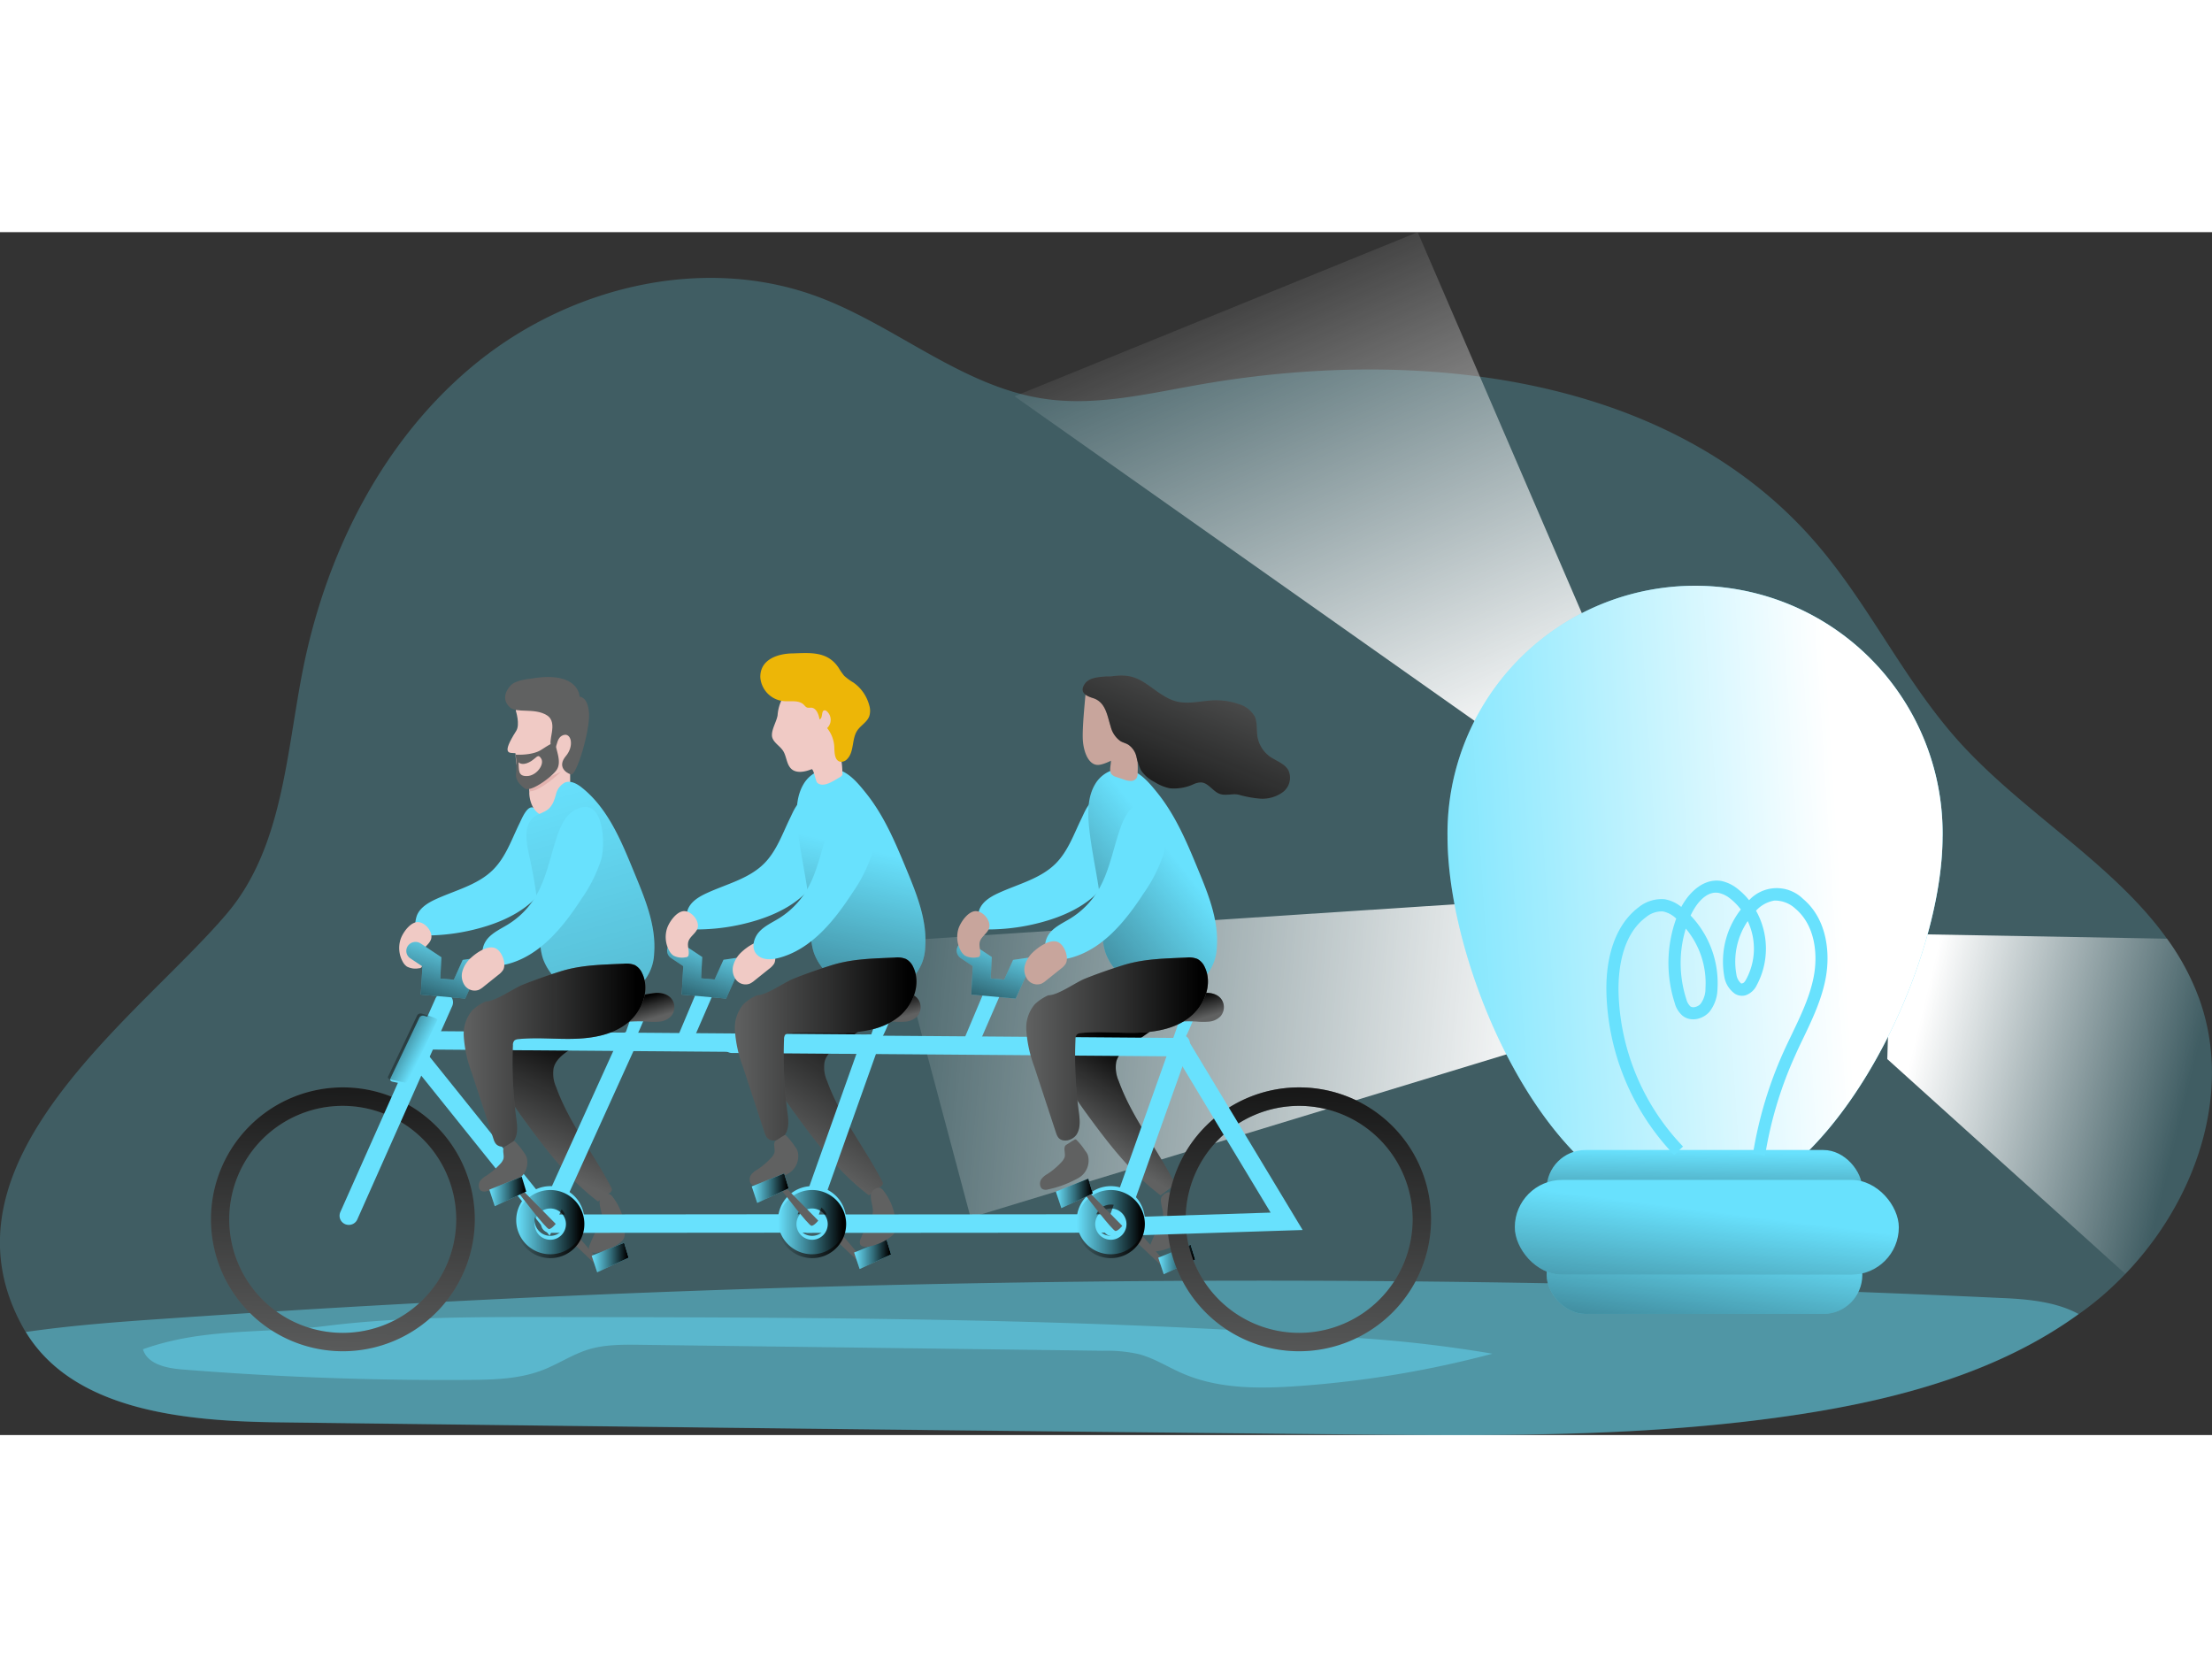 <svg id="Layer_1" data-name="Layer 1" xmlns="http://www.w3.org/2000/svg" xmlns:xlink="http://www.w3.org/1999/xlink" viewBox="0 0 548.8 298.43" width="406" height="306" class="illustration styles_illustrationTablet__1DWOa"><rect x="0" y="0" width="548.8" height="298.43" fill="#333333" stroke="none"/><defs><linearGradient id="linear-gradient" x1="297.14" y1="9.93" x2="356.54" y2="145.23" gradientUnits="userSpaceOnUse"><stop offset="0" stop-color="#fff" stop-opacity="0"></stop><stop offset="0.95" stop-color="#fff"></stop></linearGradient><linearGradient id="linear-gradient-2" x1="604.12" y1="369.68" x2="679.22" y2="540.73" gradientTransform="translate(-406.85 547.62) rotate(-61.21)" xlink:href="#linear-gradient"></linearGradient><linearGradient id="linear-gradient-3" x1="545.51" y1="296.88" x2="475.3" y2="279.76" xlink:href="#linear-gradient"></linearGradient><linearGradient id="linear-gradient-4" x1="275.22" y1="303.44" x2="288.72" y2="282.22" gradientUnits="userSpaceOnUse"><stop offset="0" stop-color="#010101" stop-opacity="0"></stop><stop offset="0.47" stop-color="#010101" stop-opacity="0.47"></stop><stop offset="0.95" stop-color="#010101"></stop></linearGradient><linearGradient id="linear-gradient-5" x1="287.36" y1="254.87" x2="296.52" y2="254.87" xlink:href="#linear-gradient-4"></linearGradient><linearGradient id="linear-gradient-6" x1="211.91" y1="253.59" x2="221.07" y2="253.59" xlink:href="#linear-gradient-4"></linearGradient><linearGradient id="linear-gradient-7" x1="201.23" y1="305.46" x2="223.74" y2="271.7" xlink:href="#linear-gradient-4"></linearGradient><linearGradient id="linear-gradient-8" x1="163.83" y1="273.58" x2="162.14" y2="267.79" xlink:href="#linear-gradient-4"></linearGradient><linearGradient id="linear-gradient-9" x1="224.92" y1="273.58" x2="223.23" y2="267.79" xlink:href="#linear-gradient-4"></linearGradient><linearGradient id="linear-gradient-10" x1="300.16" y1="273.58" x2="298.47" y2="267.79" xlink:href="#linear-gradient-4"></linearGradient><linearGradient id="linear-gradient-11" x1="88.24" y1="362.11" x2="90.82" y2="260.08" xlink:href="#linear-gradient-4"></linearGradient><linearGradient id="linear-gradient-12" x1="325.43" y1="366.13" x2="328.01" y2="264.1" xlink:href="#linear-gradient-4"></linearGradient><linearGradient id="linear-gradient-13" x1="141.15" y1="213.82" x2="233.75" y2="540.49" xlink:href="#linear-gradient-4"></linearGradient><linearGradient id="linear-gradient-14" x1="136.03" y1="308.02" x2="150.28" y2="276.4" xlink:href="#linear-gradient-4"></linearGradient><linearGradient id="linear-gradient-15" x1="117.95" y1="253.25" x2="108.87" y2="280.69" xlink:href="#linear-gradient-4"></linearGradient><linearGradient id="linear-gradient-16" x1="182.68" y1="253.25" x2="173.61" y2="280.69" xlink:href="#linear-gradient-4"></linearGradient><linearGradient id="linear-gradient-17" x1="254.53" y1="253.25" x2="245.45" y2="280.69" xlink:href="#linear-gradient-4"></linearGradient><linearGradient id="linear-gradient-18" x1="108.94" y1="281.71" x2="95.86" y2="274.85" xlink:href="#linear-gradient-4"></linearGradient><linearGradient id="linear-gradient-19" x1="119.27" y1="282.02" x2="164.39" y2="282.02" xlink:href="#linear-gradient-4"></linearGradient><linearGradient id="linear-gradient-20" x1="219.47" y1="230.95" x2="197.82" y2="322.27" xlink:href="#linear-gradient-4"></linearGradient><linearGradient id="linear-gradient-21" x1="295.92" y1="233.28" x2="230.64" y2="285.37" xlink:href="#linear-gradient-4"></linearGradient><linearGradient id="linear-gradient-22" x1="186.49" y1="280.51" x2="231.61" y2="280.51" xlink:href="#linear-gradient-4"></linearGradient><linearGradient id="linear-gradient-23" x1="258.83" y1="280.51" x2="303.96" y2="280.51" xlink:href="#linear-gradient-4"></linearGradient><linearGradient id="linear-gradient-24" x1="132.29" y1="323.95" x2="149.18" y2="323.95" xlink:href="#linear-gradient-4"></linearGradient><linearGradient id="linear-gradient-25" x1="197.24" y1="323.95" x2="214.13" y2="323.95" xlink:href="#linear-gradient-4"></linearGradient><linearGradient id="linear-gradient-26" x1="271.35" y1="323.95" x2="288.24" y2="323.95" xlink:href="#linear-gradient-4"></linearGradient><linearGradient id="linear-gradient-27" x1="121.4" y1="237.99" x2="130.56" y2="237.99" xlink:href="#linear-gradient-4"></linearGradient><linearGradient id="linear-gradient-28" x1="146.8" y1="254.39" x2="155.96" y2="254.39" xlink:href="#linear-gradient-4"></linearGradient><linearGradient id="linear-gradient-29" x1="186.51" y1="237.19" x2="195.67" y2="237.19" xlink:href="#linear-gradient-4"></linearGradient><linearGradient id="linear-gradient-30" x1="261.96" y1="238.47" x2="271.12" y2="238.47" xlink:href="#linear-gradient-4"></linearGradient><linearGradient id="linear-gradient-31" x1="308.92" y1="177.64" x2="285.77" y2="232.94" xlink:href="#linear-gradient-4"></linearGradient><linearGradient id="linear-gradient-32" x1="343.14" y1="248.54" x2="467.11" y2="240.58" xlink:href="#linear-gradient"></linearGradient><linearGradient id="linear-gradient-33" x1="423.04" y1="228.11" x2="422.35" y2="266.85" xlink:href="#linear-gradient-4"></linearGradient><linearGradient id="linear-gradient-34" x1="424.48" y1="247.88" x2="414.58" y2="315" xlink:href="#linear-gradient-4"></linearGradient><linearGradient id="linear-gradient-35" x1="423.98" y1="242.79" x2="415.16" y2="312.62" xlink:href="#linear-gradient-4"></linearGradient></defs><title>StartUP 3</title><path d="M531.51,336.3c-1.67,1.73-3.39,3.39-5.22,5a76.94,76.94,0,0,1-6.38,5c-19.74,14.34-44.39,21-68.59,24.77-37.63,5.82-75.89,5.44-113.93,5.07q-132.54-1.32-265.09-3c-22.89-.35-50-3.08-61.71-22.42a13.14,13.14,0,0,1-.69-1.16C-13,308.38,38.88,272.36,60.41,247c14-16.41,14.78-39.8,19-60.92,5.88-29.24,20.18-57.47,43.45-76.14s56-26.47,84-16.16c19.49,7.17,36,22.45,56.59,25.43,12.38,1.8,24.86-1.13,37.19-3.33,54.51-9.81,117.57-3,153.87,38.82,13.36,15.38,22.07,34.33,35.65,49.45,15.85,17.61,38.32,30.31,51.68,49a60.92,60.92,0,0,1,8,14.93C558.29,291.47,548.89,318.25,531.51,336.3Z" transform="translate(-4.2 -77.85)" fill="#68e1fd" opacity="0.24" style="isolation: isolate;"></path><polygon points="372.97 126.28 251.71 40.72 351.73 0 398.64 108.87 372.97 126.28" fill="url(#linear-gradient)"></polygon><polygon points="381.52 201.62 240.81 244.48 222.5 175.84 375.33 165.81 381.52 201.62" fill="url(#linear-gradient-2)"></polygon><path d="M531.51,336.3,472.44,283l.91-31.09,68.5,1.23a60.92,60.92,0,0,1,8,14.93C558.29,291.47,548.89,318.25,531.51,336.3Z" transform="translate(-4.2 -77.85)" fill="url(#linear-gradient-3)"></path><path d="M519.91,346.26c-19.74,14.34-44.39,21-68.59,24.77-37.63,5.82-75.89,5.44-113.93,5.07q-132.54-1.32-265.09-3c-22.89-.35-50-3.08-61.71-22.42l.22,0c11.57-1.66,23.2-2.51,34.83-3.3a3922.94,3922.94,0,0,1,454.65-5.12C507,342.52,514.25,343.15,519.91,346.26Z" transform="translate(-4.2 -77.85)" fill="#68e1fd" opacity="0.43" style="isolation: isolate;"></path><path d="M39.67,355c1.1,3.7,5.8,4.69,9.65,5q35.46,2.85,71.08,2.6c6.22-.05,12.58-.19,18.38-2.42,3.9-1.5,7.42-3.9,11.41-5.13s8.46-1.22,12.74-1.16l115,1.48a36.09,36.09,0,0,1,8.87.85c3.75,1,7.07,3.15,10.62,4.7,9.07,4,19.36,3.9,29.23,3.18a257.45,257.45,0,0,0,47.82-8,326.53,326.53,0,0,0-35-4c-66.75-4.92-133.75-5-200.68-5.1-18,0-36.1,0-54,2.25C69.42,351.14,54.66,349.62,39.67,355Z" transform="translate(-4.2 -77.85)" fill="#68e1fd" opacity="0.45" style="isolation: isolate;"></path><polygon points="172.6 189.03 167.67 200.71 171.85 200.71 176.78 189.35 172.6 189.03" fill="#68e1fd"></polygon><polygon points="243.98 188.86 239.05 200.55 243.23 200.55 248.16 189.19 243.98 188.86" fill="#68e1fd"></polygon><path d="M300.23,266.92a88.17,88.17,0,0,1-14.33,11.74c-2,1.3-4.17,2.74-4.76,5a8.33,8.33,0,0,0,.61,4.8c3.2,8.88,9.27,16.41,13.62,24.79a1.24,1.24,0,0,1,.2.74,1.22,1.22,0,0,1-.57.7l-2.87,2.12c-7.33-5.55-13-12.95-18.43-20.4-3.72-5.14-7.49-10.74-7.79-17.08a10,10,0,0,1,3.61-8.73,16.61,16.61,0,0,1,6-3.48c3.45-1.12,7.16-1.08,10.79-1,4,.06,8.43.33,11.11,3.27" transform="translate(-4.2 -77.85)" fill="#606161"></path><path d="M300.23,266.92a88.17,88.17,0,0,1-14.33,11.74c-2,1.3-4.17,2.74-4.76,5a8.33,8.33,0,0,0,.61,4.8c3.2,8.88,9.27,16.41,13.62,24.79a1.24,1.24,0,0,1,.2.74,1.22,1.22,0,0,1-.57.7l-2.87,2.12c-7.33-5.55-13-12.95-18.43-20.4-3.72-5.14-7.49-10.74-7.79-17.08a10,10,0,0,1,3.61-8.73,16.61,16.61,0,0,1,6-3.48c3.45-1.12,7.16-1.08,10.79-1,4,.06,8.43.33,11.11,3.27" transform="translate(-4.2 -77.85)" fill="url(#linear-gradient-4)"></path><path d="M292.65,320.57a4.88,4.88,0,0,1,.09,1.74A5.3,5.3,0,0,1,292,324a34.75,34.75,0,0,0-2.26,4.73,1.77,1.77,0,0,0-.14,1.29c.28.68,1.22.74,1.95.62a12.28,12.28,0,0,0,5.83-2.62,2.63,2.63,0,0,0,.79-.9,2.85,2.85,0,0,0,.22-1.13,14.18,14.18,0,0,0-3-9.2,1.91,1.91,0,0,0-.77-.67c-.81-.32-2,.51-2.31,1.27S292.49,319.66,292.65,320.57Z" transform="translate(-4.2 -77.85)" fill="#606161"></path><path d="M293.64,333.9s-7.18-8.8-7.88-8.72-1.61,1.35-1.61,1.35l8.17,7.69Z" transform="translate(-4.2 -77.85)" fill="#606161"></path><polygon points="287.36 254.43 288.73 258.53 296.52 254.91 295.4 251.21 287.36 254.43" fill="#68e1fd"></polygon><polygon points="287.36 254.43 288.73 258.53 296.52 254.91 295.4 251.21 287.36 254.43" fill="url(#linear-gradient-5)"></polygon><path d="M218.19,332.62s-7.18-8.8-7.88-8.72-1.61,1.34-1.61,1.34l8.16,7.69Z" transform="translate(-4.2 -77.85)" fill="#606161"></path><polygon points="211.91 253.14 213.28 257.24 221.07 253.63 219.95 249.93 211.91 253.14" fill="#68e1fd"></polygon><polygon points="211.91 253.14 213.28 257.24 221.07 253.63 219.95 249.93 211.91 253.14" fill="url(#linear-gradient-6)"></polygon><path d="M153.08,333.42s-7.18-8.8-7.88-8.72-1.61,1.35-1.61,1.35l8.16,7.69Z" transform="translate(-4.2 -77.85)" fill="#606161"></path><path d="M227.88,266.92a87.33,87.33,0,0,1-14.33,11.74c-2,1.3-4.17,2.74-4.76,5a8.25,8.25,0,0,0,.62,4.8c3.2,8.88,9.27,16.41,13.62,24.79a1.16,1.16,0,0,1,.19.74,1.24,1.24,0,0,1-.56.7l-2.87,2.12c-7.34-5.55-13-12.95-18.43-20.4-3.73-5.14-7.49-10.74-7.8-17.08a10,10,0,0,1,3.62-8.73,16.45,16.45,0,0,1,6-3.48c3.45-1.12,7.15-1.08,10.78-1,4,.06,8.44.33,11.11,3.27" transform="translate(-4.2 -77.85)" fill="#606161"></path><path d="M227.88,266.92a87.33,87.33,0,0,1-14.33,11.74c-2,1.3-4.17,2.74-4.76,5a8.25,8.25,0,0,0,.62,4.8c3.2,8.88,9.27,16.41,13.62,24.79a1.16,1.16,0,0,1,.19.74,1.24,1.24,0,0,1-.56.7l-2.87,2.12c-7.34-5.55-13-12.95-18.43-20.4-3.73-5.14-7.49-10.74-7.8-17.08a10,10,0,0,1,3.62-8.73,16.45,16.45,0,0,1,6-3.48c3.45-1.12,7.15-1.08,10.78-1,4,.06,8.44.33,11.11,3.27" transform="translate(-4.2 -77.85)" fill="url(#linear-gradient-7)"></path><path d="M220.63,319.5a4.88,4.88,0,0,1,.09,1.74,5.52,5.52,0,0,1-.73,1.65,34.19,34.19,0,0,0-2.26,4.73,1.76,1.76,0,0,0-.15,1.28c.29.69,1.23.75,2,.63a12.28,12.28,0,0,0,5.83-2.62,2.63,2.63,0,0,0,.79-.9,2.71,2.71,0,0,0,.21-1.13,14.17,14.17,0,0,0-3-9.2,2,2,0,0,0-.78-.68c-.81-.32-2,.52-2.3,1.28S220.47,318.59,220.63,319.5Z" transform="translate(-4.2 -77.85)" fill="#606161"></path><path d="M160.72,272.76l-1.89,5.38s1.41,1.21,2.25.73,3-6,3-6Z" transform="translate(-4.2 -77.85)" fill="#68e1fd"></path><path d="M156.21,269.29c-.8.33-1.69.81-1.85,1.66a2,2,0,0,0,.91,1.88c1.46,1.12,3.48,1,5.32.87,1.41-.08,2.82-.08,4.23,0a16.57,16.57,0,0,0,3.15,0,4.5,4.5,0,0,0,2.76-1.37,3.48,3.48,0,0,0,.28-4c-.94-1.5-2.91-1.91-4.56-1.7a38.41,38.41,0,0,0-6.59,1.45C158.63,268.36,157.41,268.8,156.21,269.29Z" transform="translate(-4.2 -77.85)" fill="#606161"></path><path d="M156.21,269.29c-.8.33-1.69.81-1.85,1.66a2,2,0,0,0,.91,1.88c1.46,1.12,3.48,1,5.32.87,1.41-.08,2.82-.08,4.23,0a16.57,16.57,0,0,0,3.15,0,4.5,4.5,0,0,0,2.76-1.37,3.48,3.48,0,0,0,.28-4c-.94-1.5-2.91-1.91-4.56-1.7a38.41,38.41,0,0,0-6.59,1.45C158.63,268.36,157.41,268.8,156.21,269.29Z" transform="translate(-4.2 -77.85)" fill="url(#linear-gradient-8)"></path><path d="M221.81,272.76l-1.89,5.38s1.41,1.21,2.26.73,3-6,3-6Z" transform="translate(-4.2 -77.85)" fill="#68e1fd"></path><path d="M217.3,269.29c-.8.33-1.69.81-1.85,1.66a2,2,0,0,0,.91,1.88c1.46,1.12,3.48,1,5.32.87,1.41-.08,2.82-.08,4.23,0a16.57,16.57,0,0,0,3.15,0,4.5,4.5,0,0,0,2.76-1.37,3.48,3.48,0,0,0,.28-4c-.94-1.5-2.91-1.91-4.55-1.7A38.31,38.31,0,0,0,221,268C219.72,268.36,218.5,268.8,217.3,269.29Z" transform="translate(-4.2 -77.85)" fill="#606161"></path><path d="M217.3,269.29c-.8.33-1.69.81-1.85,1.66a2,2,0,0,0,.91,1.88c1.46,1.12,3.48,1,5.32.87,1.41-.08,2.82-.08,4.23,0a16.57,16.57,0,0,0,3.15,0,4.5,4.5,0,0,0,2.76-1.37,3.48,3.48,0,0,0,.28-4c-.94-1.5-2.91-1.91-4.55-1.7A38.31,38.31,0,0,0,221,268C219.72,268.36,218.5,268.8,217.3,269.29Z" transform="translate(-4.2 -77.85)" fill="url(#linear-gradient-9)"></path><path d="M297.05,272.76l-1.89,5.38s1.41,1.21,2.25.73,3-6,3-6Z" transform="translate(-4.2 -77.85)" fill="#68e1fd"></path><path d="M292.54,269.29c-.8.33-1.69.81-1.85,1.66a2,2,0,0,0,.9,1.88c1.47,1.12,3.49,1,5.33.87,1.41-.08,2.82-.08,4.23,0a16.57,16.57,0,0,0,3.15,0,4.5,4.5,0,0,0,2.76-1.37,3.48,3.48,0,0,0,.28-4c-.94-1.5-2.91-1.91-4.56-1.7a38.41,38.41,0,0,0-6.59,1.45C295,268.36,293.74,268.8,292.54,269.29Z" transform="translate(-4.2 -77.85)" fill="#606161"></path><path d="M292.54,269.29c-.8.33-1.69.81-1.85,1.66a2,2,0,0,0,.9,1.88c1.47,1.12,3.49,1,5.33.87,1.41-.08,2.82-.08,4.23,0a16.57,16.57,0,0,0,3.15,0,4.5,4.5,0,0,0,2.76-1.37,3.48,3.48,0,0,0,.28-4c-.94-1.5-2.91-1.91-4.56-1.7a38.41,38.41,0,0,0-6.59,1.45C295,268.36,293.74,268.8,292.54,269.29Z" transform="translate(-4.2 -77.85)" fill="url(#linear-gradient-10)"></path><path d="M89.24,355.49A32.73,32.73,0,1,1,122,322.77,32.76,32.76,0,0,1,89.24,355.49Zm0-60.88a28.16,28.16,0,1,0,28.15,28.16A28.2,28.2,0,0,0,89.24,294.61Z" transform="translate(-4.2 -77.85)" fill="#606161"></path><path d="M326.52,355.49a32.73,32.73,0,1,1,32.73-32.72A32.76,32.76,0,0,1,326.52,355.49Zm0-60.88a28.16,28.16,0,1,0,28.16,28.16A28.19,28.19,0,0,0,326.52,294.61Z" transform="translate(-4.2 -77.85)" fill="#606161"></path><path d="M89.24,355.49A32.73,32.73,0,1,1,122,322.77,32.76,32.76,0,0,1,89.24,355.49Zm0-60.88a28.16,28.16,0,1,0,28.15,28.16A28.2,28.2,0,0,0,89.24,294.61Z" transform="translate(-4.2 -77.85)" fill="url(#linear-gradient-11)"></path><path d="M326.52,355.49a32.73,32.73,0,1,1,32.73-32.72A32.76,32.76,0,0,1,326.52,355.49Zm0-60.88a28.16,28.16,0,1,0,28.16,28.16A28.19,28.19,0,0,0,326.52,294.61Z" transform="translate(-4.2 -77.85)" fill="url(#linear-gradient-12)"></path><path d="M126.56,236c-3.8,3.81-9.35,5.1-14.24,7.34-1.91.88-3.88,2.07-4.67,4a7.72,7.72,0,0,0-.43,3,1.6,1.6,0,0,0,1.8,2,50.93,50.93,0,0,0,15.61-2.24c5.55-1.7,11-4.54,14.34-9.3a9.84,9.84,0,0,0,1.59-3.29,13.31,13.31,0,0,0,.18-3.73,34.25,34.25,0,0,0-.84-7.36c-.48-1.79-1.49-4.67-3.18-5.69s-3.09,2.76-3.73,4C131.08,228.66,129.65,232.9,126.56,236Z" transform="translate(-4.2 -77.85)" fill="#68e1fd"></path><path d="M145.62,210.11s.09,3.83,0,6.63c0,2.09-.75,6.1-5.2,6.1s-5-5.11-4.89-6.1a28,28,0,0,1,0-4.45C135.87,209.85,145.38,208.41,145.62,210.11Z" transform="translate(-4.2 -77.85)" fill="#f0cac5"></path><path d="M145.69,216.39a1.38,1.38,0,0,1,1.75.64c.67,1.12.71,3.36,0,6.42a11.69,11.69,0,0,1-1.31,3.84s-2.91-4.12-5-4.29C141.17,223,145.21,222.21,145.69,216.39Z" transform="translate(-4.2 -77.85)" fill="#f1fcff"></path><path d="M132.18,196.6s1.11,3.41.08,5c-3.82,6-1.64,5.38-.22,5.51.18,0-.07,1.16.44,3.36.41,1.74-.81,5.69,4.54,4,1.53-.47,8.95-2.56,9.48-7.16.66-5.75,4.19-13-2.77-15.46C135.39,189,132.67,191.26,132.18,196.6Z" transform="translate(-4.2 -77.85)" fill="#f0cac5"></path><path d="M136,188.61s-3.82.27-5.13,1.72c-1.61,1.79-1.9,3.77-.21,5.37s6.12.08,9.21,2-.2,6.82,1.34,7.87.62-2.11,2.66-2.91,2.87,2.63.73,5.16-.13,4.15,1.26,4.57,4.76-11,4.48-15.18S148,193.1,148,193.1,147.91,186.57,136,188.61Z" transform="translate(-4.2 -77.85)" fill="#606161"></path><path d="M135.47,214.89s5.43-2,7.88-3.13c0,0-5.1,4.85-7.74,4.82Z" transform="translate(-4.2 -77.85)" fill="#e3b3af"></path><path d="M132.12,207.47s4,.29,6.31-1.16,3.43-2.36,3.7-.89,1.31,3.94.27,5.69-6.56,5.82-8,4.76-2.4-2.34-2.15-3.82A21.67,21.67,0,0,0,132.12,207.47Z" transform="translate(-4.2 -77.85)" fill="#606161"></path><path d="M132.85,209.37s.77.92,2.62,0,2.12-2.35,3-.92-1.13,4.26-3.49,4.34S133,211.25,132.85,209.37Z" transform="translate(-4.2 -77.85)" fill="#f0cac5"></path><path d="M141.87,218.19a6.19,6.19,0,0,1-1.31,2.5c-1,1.06-2.61,1.35-3.8,2.21-3.52,2.57-1.34,8.66-.73,12.13a111.56,111.56,0,0,1,2,14.55c.11,2.87,0,5.81.89,8.53a13.43,13.43,0,0,0,7.35,7.76A18.91,18.91,0,0,0,157,267a11.88,11.88,0,0,0,6.82-3.2,11.47,11.47,0,0,0,2.67-7c.53-6.65-2.07-13.11-4.61-19.28-3.25-7.87-6.57-16.6-13.49-22-1.15-.89-2.66-1.66-4-1.14a4.4,4.4,0,0,0-2.24,2.91C142.06,217.59,142,217.89,141.87,218.19Z" transform="translate(-4.2 -77.85)" fill="#68e1fd"></path><path d="M141.87,218.19a6.19,6.19,0,0,1-1.31,2.5c-1,1.06-2.61,1.35-3.8,2.21-3.52,2.57-1.34,8.66-.73,12.13a111.56,111.56,0,0,1,2,14.55c.11,2.87,0,5.81.89,8.53a13.43,13.43,0,0,0,7.35,7.76A18.91,18.91,0,0,0,157,267a11.88,11.88,0,0,0,6.82-3.2,11.47,11.47,0,0,0,2.67-7c.53-6.65-2.07-13.11-4.61-19.28-3.25-7.87-6.57-16.6-13.49-22-1.15-.89-2.66-1.66-4-1.14a4.4,4.4,0,0,0-2.24,2.91C142.06,217.59,142,217.89,141.87,218.19Z" transform="translate(-4.2 -77.85)" fill="url(#linear-gradient-13)"></path><path d="M160.66,268.44a87.84,87.84,0,0,1-14.33,11.74c-2,1.3-4.17,2.73-4.76,5a8.24,8.24,0,0,0,.62,4.8c3.2,8.89,9.27,16.42,13.62,24.8a1.16,1.16,0,0,1,.19.74,1.24,1.24,0,0,1-.56.7l-2.87,2.12c-7.34-5.55-13-12.95-18.43-20.4-3.73-5.14-7.49-10.74-7.8-17.09a10,10,0,0,1,3.62-8.73,16.57,16.57,0,0,1,6-3.47c3.45-1.12,7.15-1.08,10.78-1,4,.06,8.44.32,11.11,3.27" transform="translate(-4.2 -77.85)" fill="#606161"></path><path d="M160.66,268.44a87.84,87.84,0,0,1-14.33,11.74c-2,1.3-4.17,2.73-4.76,5a8.24,8.24,0,0,0,.62,4.8c3.2,8.89,9.27,16.42,13.62,24.8a1.16,1.16,0,0,1,.19.74,1.24,1.24,0,0,1-.56.7l-2.87,2.12c-7.34-5.55-13-12.95-18.43-20.4-3.73-5.14-7.49-10.74-7.8-17.09a10,10,0,0,1,3.62-8.73,16.57,16.57,0,0,1,6-3.47c3.45-1.12,7.15-1.08,10.78-1,4,.06,8.44.32,11.11,3.27" transform="translate(-4.2 -77.85)" fill="url(#linear-gradient-14)"></path><path d="M153.4,321a4.64,4.64,0,0,1,.1,1.74,5.35,5.35,0,0,1-.73,1.64,35.56,35.56,0,0,0-2.27,4.74,1.75,1.75,0,0,0-.14,1.28c.29.69,1.23.75,2,.63a12.38,12.38,0,0,0,5.83-2.62,3,3,0,0,0,.79-.9,2.71,2.71,0,0,0,.21-1.13,14.17,14.17,0,0,0-3-9.2,1.9,1.9,0,0,0-.78-.68c-.81-.32-2,.52-2.3,1.27C152.7,318.7,153.25,320.1,153.4,321Z" transform="translate(-4.2 -77.85)" fill="#606161"></path><path d="M103.56,253.35a7.06,7.06,0,0,0,.59,5.56,3.45,3.45,0,0,0,1,1.14,4.54,4.54,0,0,0,3,.42.88.88,0,0,0,.61-.22.68.68,0,0,0,.15-.37c.2-1.07-.35-2.2-.07-3.25.36-1.33,1.9-2.07,2.31-3.38.55-1.81-1.49-4.26-3.35-4.23S104.07,251.72,103.56,253.35Z" transform="translate(-4.2 -77.85)" fill="#f0cac5"></path><path d="M90.73,324.14a2.27,2.27,0,0,1-2.08-3.21L112.23,268a2.28,2.28,0,1,1,4.17,1.85l-23.58,53A2.28,2.28,0,0,1,90.73,324.14Z" transform="translate(-4.2 -77.85)" fill="#68e1fd"></path><path d="M140.58,326.83l-33.89-42.24a2.28,2.28,0,0,1,3.56-2.85l29.24,36.43,18.4-40.56a2.28,2.28,0,0,1,4.16,1.89Z" transform="translate(-4.2 -77.85)" fill="#68e1fd"></path><path d="M140.71,326.12a2.28,2.28,0,1,1,0-4.56l61.82-.06,15.32-43.07a2.26,2.26,0,0,1,2.92-1.38,2.29,2.29,0,0,1,1.38,2.92l-16.4,46.1-65,.05Z" transform="translate(-4.2 -77.85)" fill="#68e1fd"></path><path d="M204.61,326.12a2.28,2.28,0,1,1,0-4.56l75.08-.06L295,278.43a2.26,2.26,0,0,1,2.91-1.38,2.29,2.29,0,0,1,1.39,2.92l-16.4,46.1-65,.05Z" transform="translate(-4.2 -77.85)" fill="#68e1fd"></path><path d="M220.2,281.48l-110.4-.85a2.29,2.29,0,0,1,0-4.57h0l113,.87Z" transform="translate(-4.2 -77.85)" fill="#68e1fd"></path><path d="M280,326.93a2.29,2.29,0,0,1-.07-4.57l39.51-1.27-23.37-38.76-110.4-.84a2.29,2.29,0,0,1,0-4.57h0l113,.86,28.72,47.63-47.3,1.52Z" transform="translate(-4.2 -77.85)" fill="#68e1fd"></path><path d="M119.6,268l-11-1L109,260l-3-2a2.19,2.19,0,0,1-.59-3.09,2.31,2.31,0,0,1,3.17-.58l5.13,3.42-.27,5.28,3.35.29L119,258.4l6.28-.91a2.28,2.28,0,0,1,2.6,1.87,2.24,2.24,0,0,1-1.92,2.53l-3.8.55Z" transform="translate(-4.2 -77.85)" fill="#68e1fd"></path><path d="M119.6,268l-11-1L109,260l-3-2a2.19,2.19,0,0,1-.59-3.09,2.31,2.31,0,0,1,3.17-.58l5.13,3.42-.27,5.28,3.35.29L119,258.4l6.28-.91a2.28,2.28,0,0,1,2.6,1.87,2.24,2.24,0,0,1-1.92,2.53l-3.8.55Z" transform="translate(-4.2 -77.85)" fill="url(#linear-gradient-15)"></path><path d="M184.34,268l-11-1,.37-7.06-3-2a2.19,2.19,0,0,1-.6-3.09,2.32,2.32,0,0,1,3.18-.58l5.13,3.42-.28,5.28,3.36.29,2.2-4.89,6.29-.91a2.26,2.26,0,0,1,2.59,1.87,2.23,2.23,0,0,1-1.92,2.53l-3.79.55Z" transform="translate(-4.2 -77.85)" fill="#68e1fd"></path><path d="M184.34,268l-11-1,.37-7.06-3-2a2.19,2.19,0,0,1-.6-3.09,2.32,2.32,0,0,1,3.18-.58l5.13,3.42-.28,5.28,3.36.29,2.2-4.89,6.29-.91a2.26,2.26,0,0,1,2.59,1.87,2.23,2.23,0,0,1-1.92,2.53l-3.79.55Z" transform="translate(-4.2 -77.85)" fill="url(#linear-gradient-16)"></path><path d="M256.18,268l-11-1,.37-7.06-3-2a2.19,2.19,0,0,1-.59-3.09,2.31,2.31,0,0,1,3.17-.58l5.13,3.42L250,263l3.35.29,2.21-4.89,6.28-.91a2.28,2.28,0,0,1,2.6,1.87,2.24,2.24,0,0,1-1.92,2.53l-3.8.55Z" transform="translate(-4.2 -77.85)" fill="#68e1fd"></path><path d="M256.18,268l-11-1,.37-7.06-3-2a2.19,2.19,0,0,1-.59-3.09,2.31,2.31,0,0,1,3.17-.58l5.13,3.42L250,263l3.35.29,2.21-4.89,6.28-.91a2.28,2.28,0,0,1,2.6,1.87,2.24,2.24,0,0,1-1.92,2.53l-3.8.55Z" transform="translate(-4.2 -77.85)" fill="url(#linear-gradient-17)"></path><path d="M105.33,289.4c-.11,0-3.65-.77-3.76-.79-.44-.09-.68-.44-.52-.77l7.22-15.15a1,1,0,0,1,1.08-.43c.44.1,4.09,1.22,3.93,1.55L106.07,289A.91.91,0,0,1,105.33,289.4Z" transform="translate(-4.2 -77.85)" fill="#68e1fd"></path><path d="M104.79,288.86c-.11,0-3.65-.77-3.77-.79-.44-.1-.67-.44-.51-.77l7.21-15.15a1,1,0,0,1,1.09-.43c.44.09,4.09,1.22,3.93,1.55l-7.22,15.15A.89.89,0,0,1,104.79,288.86Z" transform="translate(-4.2 -77.85)" fill="url(#linear-gradient-18)"></path><path d="M146.64,221.34c-2.13,1.26-3.27,3.68-4.09,6-1.83,5.23-2.71,10.87-5.62,15.58a20.56,20.56,0,0,1-6.62,6.63c-1.71,1.07-3.63,1.92-5,3.42s-2,4-.65,5.52,3.58,1.43,5.47.94c8.09-2.1,13.8-9.19,18.35-16.2a36.55,36.55,0,0,0,4.86-9.69C154.5,229.53,154,217,146.64,221.34Z" transform="translate(-4.2 -77.85)" fill="#68e1fd"></path><path d="M120.93,258a6.94,6.94,0,0,0-2,3.2,4.18,4.18,0,0,0,.64,3.63,3,3,0,0,0,3.42,1,5.63,5.63,0,0,0,1.17-.77l3.66-2.93a4.79,4.79,0,0,0,1.21-1.25c.87-1.53-.31-4.75-2-5.41C125.1,254.69,122.23,256.75,120.93,258Z" transform="translate(-4.2 -77.85)" fill="#f0cac5"></path><path d="M124.73,268.7a11.56,11.56,0,0,0-3.36,2.22,9.11,9.11,0,0,0-2.1,6.57,31.93,31.93,0,0,0,2,9l5.37,16.33a3.84,3.84,0,0,0,.44,1c1.06,1.61,3.81.91,4.76-.77s.66-3.75.41-5.66a102.7,102.7,0,0,1-.8-17.79,1.69,1.69,0,0,1,.35-1.19,1.72,1.72,0,0,1,1-.36c4.63-.47,9.3.06,13.94-.08s9.49-1,13.14-3.9,5.67-8.2,3.63-12.38a4.22,4.22,0,0,0-1.81-2,5.77,5.77,0,0,0-2.78-.34c-5.44.25-10.55.28-15.77,1.93-3.17,1-6.3,2.09-9.39,3.33C131.49,265.53,127.14,268.7,124.73,268.7Z" transform="translate(-4.2 -77.85)" fill="#606161"></path><path d="M124.73,268.7a11.56,11.56,0,0,0-3.36,2.22,9.11,9.11,0,0,0-2.1,6.57,31.93,31.93,0,0,0,2,9l5.37,16.33a3.84,3.84,0,0,0,.44,1c1.06,1.61,3.81.91,4.76-.77s.66-3.75.41-5.66a102.7,102.7,0,0,1-.8-17.79,1.69,1.69,0,0,1,.35-1.19,1.72,1.72,0,0,1,1-.36c4.63-.47,9.3.06,13.94-.08s9.49-1,13.14-3.9,5.67-8.2,3.63-12.38a4.22,4.22,0,0,0-1.81-2,5.77,5.77,0,0,0-2.78-.34c-5.44.25-10.55.28-15.77,1.93-3.17,1-6.3,2.09-9.39,3.33C131.49,265.53,127.14,268.7,124.73,268.7Z" transform="translate(-4.2 -77.85)" fill="url(#linear-gradient-19)"></path><path d="M129.07,307.86a3.59,3.59,0,0,1-.81,1.2,17.71,17.71,0,0,1-3.41,2.88,4.92,4.92,0,0,0-1.53,1.29,2.11,2.11,0,0,0-.29,1.6,1.33,1.33,0,0,0,.53.86,1.9,1.9,0,0,0,1.37.1,26.27,26.27,0,0,0,7-2.53,7.73,7.73,0,0,0,1.08-.62,5,5,0,0,0,1.95-4.89,3.15,3.15,0,0,0-.25-.77,4.83,4.83,0,0,0-.53-.8,16.33,16.33,0,0,0-2.15-2.67.49.49,0,0,0-.23-.14.57.57,0,0,0-.31.1c-.45.26-.89.54-1.32.83s-.79.42-1,.75C128.83,305.84,129.37,307,129.07,307.86Z" transform="translate(-4.2 -77.85)" fill="#606161"></path><path d="M193.78,234.49c-3.8,3.8-9.35,5.09-14.23,7.34-1.92.88-3.89,2.06-4.68,4a7.53,7.53,0,0,0-.42,3,2.07,2.07,0,0,0,.7,1.8,2.13,2.13,0,0,0,1.09.21,51,51,0,0,0,15.62-2.24c5.54-1.7,11-4.54,14.33-9.3a9.84,9.84,0,0,0,1.59-3.29,13.29,13.29,0,0,0,.18-3.73,34.25,34.25,0,0,0-.84-7.36c-.48-1.78-1.49-4.67-3.18-5.69s-3.09,2.76-3.73,4C198.3,227.14,196.87,231.39,193.78,234.49Z" transform="translate(-4.2 -77.85)" fill="#68e1fd"></path><path d="M203.53,214.84c-1.85,3.16-1.84,7.06-1.46,10.7.77,7.55,2.86,15,3.16,22.53.11,2.86,0,5.8.89,8.52a13.43,13.43,0,0,0,7.35,7.76,18.91,18.91,0,0,0,10.78,1.14,11.93,11.93,0,0,0,6.82-3.19,11.5,11.5,0,0,0,2.67-7c.53-6.65-2.06-13.11-4.61-19.27-2.73-6.61-5.55-13.37-10.07-19-1.93-2.4-4.25-5.28-7.37-5.94A7.77,7.77,0,0,0,203.53,214.84Z" transform="translate(-4.2 -77.85)" fill="#68e1fd"></path><path d="M203.53,214.84c-1.85,3.16-1.84,7.06-1.46,10.7.77,7.55,2.86,15,3.16,22.53.11,2.86,0,5.8.89,8.52a13.43,13.43,0,0,0,7.35,7.76,18.91,18.91,0,0,0,10.78,1.14,11.93,11.93,0,0,0,6.82-3.19,11.5,11.5,0,0,0,2.67-7c.53-6.65-2.06-13.11-4.61-19.27-2.73-6.61-5.55-13.37-10.07-19-1.93-2.4-4.25-5.28-7.37-5.94A7.77,7.77,0,0,0,203.53,214.84Z" transform="translate(-4.2 -77.85)" fill="url(#linear-gradient-20)"></path><path d="M188.15,256.48a7,7,0,0,0-2,3.19,4.18,4.18,0,0,0,.64,3.63,3,3,0,0,0,3.42,1,5.26,5.26,0,0,0,1.17-.77l3.66-2.93a4.79,4.79,0,0,0,1.21-1.25c.87-1.53-.31-4.74-2-5.41C192.32,253.17,189.45,255.24,188.15,256.48Z" transform="translate(-4.2 -77.85)" fill="#f0cac5"></path><path d="M169.68,250.63a7,7,0,0,0,.6,5.56,3.42,3.42,0,0,0,1,1.14,4.56,4.56,0,0,0,3,.42.86.86,0,0,0,.6-.22.78.78,0,0,0,.16-.37c.19-1.07-.36-2.2-.07-3.25.35-1.33,1.9-2.07,2.3-3.39.55-1.8-1.49-4.25-3.35-4.22S170.2,249,169.68,250.63Z" transform="translate(-4.2 -77.85)" fill="#f0cac5"></path><path d="M192,267.18a11.76,11.76,0,0,0-3.36,2.22,9.14,9.14,0,0,0-2.1,6.58,31.78,31.78,0,0,0,2,9l5.37,16.33a4.44,4.44,0,0,0,.44,1c1.06,1.6,3.81.9,4.76-.78s.66-3.75.41-5.66a102.7,102.7,0,0,1-.8-17.79,1.7,1.7,0,0,1,.35-1.19,1.66,1.66,0,0,1,1-.35c4.62-.48,9.29.05,13.93-.08s9.49-1,13.14-3.91,5.67-8.2,3.63-12.38a4.15,4.15,0,0,0-1.81-2,5.65,5.65,0,0,0-2.78-.35c-5.44.25-10.55.29-15.76,1.93-3.18,1-6.31,2.09-9.4,3.33C198.71,264,194.36,267.18,192,267.18Z" transform="translate(-4.2 -77.85)" fill="#606161"></path><path d="M266.12,234.49c-3.8,3.8-9.35,5.09-14.23,7.34-1.91.88-3.88,2.06-4.67,4a7.37,7.37,0,0,0-.43,3,2.07,2.07,0,0,0,.71,1.8,2.09,2.09,0,0,0,1.08.21,51,51,0,0,0,15.62-2.24c5.55-1.7,11-4.54,14.34-9.3a9.81,9.81,0,0,0,1.58-3.29,13.68,13.68,0,0,0,.19-3.73,34.26,34.26,0,0,0-.85-7.36c-.47-1.78-1.48-4.67-3.18-5.69s-3.09,2.76-3.72,4C270.64,227.14,269.21,231.39,266.12,234.49Z" transform="translate(-4.2 -77.85)" fill="#68e1fd"></path><path d="M275.88,214.84c-1.86,3.16-1.84,7.06-1.47,10.7.78,7.55,2.86,15,3.16,22.53.12,2.86,0,5.8.89,8.52a13.46,13.46,0,0,0,7.35,7.76,18.94,18.94,0,0,0,10.79,1.14,12,12,0,0,0,6.82-3.19,11.56,11.56,0,0,0,2.67-7c.52-6.65-2.07-13.11-4.62-19.27-2.72-6.61-5.55-13.37-10.06-19-1.94-2.4-4.25-5.28-7.38-5.94A7.75,7.75,0,0,0,275.88,214.84Z" transform="translate(-4.2 -77.85)" fill="#68e1fd"></path><path d="M275.88,214.84c-1.86,3.16-1.84,7.06-1.47,10.7.78,7.55,2.86,15,3.16,22.53.12,2.86,0,5.8.89,8.52a13.46,13.46,0,0,0,7.35,7.76,18.94,18.94,0,0,0,10.79,1.14,12,12,0,0,0,6.82-3.19,11.56,11.56,0,0,0,2.67-7c.52-6.65-2.07-13.11-4.62-19.27-2.72-6.61-5.55-13.37-10.06-19-1.94-2.4-4.25-5.28-7.38-5.94A7.75,7.75,0,0,0,275.88,214.84Z" transform="translate(-4.2 -77.85)" fill="url(#linear-gradient-21)"></path><path d="M286.21,219.83c-2.13,1.25-3.28,3.67-4.09,6-1.83,5.22-2.71,10.87-5.63,15.58a20.72,20.72,0,0,1-6.61,6.63c-1.72,1.07-3.63,1.91-5,3.41s-1.95,4-.65,5.52,3.58,1.44,5.47.95c8.09-2.1,13.8-9.19,18.35-16.2a36.46,36.46,0,0,0,4.86-9.7C294.06,228,293.57,215.5,286.21,219.83Z" transform="translate(-4.2 -77.85)" fill="#68e1fd"></path><path d="M260.5,256.48a7.06,7.06,0,0,0-2,3.19,4.18,4.18,0,0,0,.65,3.63,3,3,0,0,0,3.42,1,5,5,0,0,0,1.16-.77l3.66-2.93a4.64,4.64,0,0,0,1.21-1.25c.88-1.53-.31-4.74-2-5.41C264.67,253.17,261.79,255.24,260.5,256.48Z" transform="translate(-4.2 -77.85)" fill="#c8a59c"></path><path d="M242,250.63a7.1,7.1,0,0,0,.6,5.56,3.45,3.45,0,0,0,1,1.14,4.54,4.54,0,0,0,3,.42.88.88,0,0,0,.61-.22.68.68,0,0,0,.15-.37c.2-1.07-.35-2.2-.07-3.25.36-1.33,1.9-2.07,2.3-3.39.56-1.8-1.48-4.25-3.34-4.22S242.54,249,242,250.63Z" transform="translate(-4.2 -77.85)" fill="#c8a59c"></path><path d="M264.29,267.18a11.85,11.85,0,0,0-3.35,2.22,9,9,0,0,0-2.1,6.58,32.11,32.11,0,0,0,2,9l5.37,16.33a4.47,4.47,0,0,0,.45,1c1.06,1.6,3.81.9,4.75-.78s.67-3.75.41-5.66a102.7,102.7,0,0,1-.8-17.79,1.76,1.76,0,0,1,.36-1.19,1.65,1.65,0,0,1,1-.35c4.62-.48,9.29.05,13.94-.08s9.49-1,13.13-3.91,5.67-8.2,3.64-12.38a4.2,4.2,0,0,0-1.81-2,5.68,5.68,0,0,0-2.78-.35c-5.44.25-10.56.29-15.77,1.93-3.17,1-6.31,2.09-9.4,3.33C271.05,264,266.71,267.18,264.29,267.18Z" transform="translate(-4.2 -77.85)" fill="#606161"></path><path d="M192,267.18a11.76,11.76,0,0,0-3.36,2.22,9.14,9.14,0,0,0-2.1,6.58,31.78,31.78,0,0,0,2,9l5.37,16.33a4.44,4.44,0,0,0,.44,1c1.06,1.6,3.81.9,4.76-.78s.66-3.75.41-5.66a102.7,102.7,0,0,1-.8-17.79,1.7,1.7,0,0,1,.35-1.19,1.66,1.66,0,0,1,1-.35c4.62-.48,9.29.05,13.93-.08s9.49-1,13.14-3.91,5.67-8.2,3.63-12.38a4.15,4.15,0,0,0-1.81-2,5.65,5.65,0,0,0-2.78-.35c-5.44.25-10.55.29-15.76,1.93-3.18,1-6.31,2.09-9.4,3.33C198.71,264,194.36,267.18,192,267.18Z" transform="translate(-4.2 -77.85)" fill="url(#linear-gradient-22)"></path><path d="M264.29,267.18a11.85,11.85,0,0,0-3.35,2.22,9,9,0,0,0-2.1,6.58,32.11,32.11,0,0,0,2,9l5.37,16.33a4.47,4.47,0,0,0,.45,1c1.06,1.6,3.81.9,4.75-.78s.67-3.75.41-5.66a102.7,102.7,0,0,1-.8-17.79,1.76,1.76,0,0,1,.36-1.19,1.65,1.65,0,0,1,1-.35c4.62-.48,9.29.05,13.94-.08s9.49-1,13.13-3.91,5.67-8.2,3.64-12.38a4.2,4.2,0,0,0-1.81-2,5.68,5.68,0,0,0-2.78-.35c-5.44.25-10.56.29-15.77,1.93-3.17,1-6.31,2.09-9.4,3.33C271.05,264,266.71,267.18,264.29,267.18Z" transform="translate(-4.2 -77.85)" fill="url(#linear-gradient-23)"></path><path d="M196.29,306.35a3.55,3.55,0,0,1-.81,1.19,18.13,18.13,0,0,1-3.41,2.89,4.76,4.76,0,0,0-1.53,1.28,2.15,2.15,0,0,0-.29,1.6,1.33,1.33,0,0,0,.53.86,1.9,1.9,0,0,0,1.37.1,26.25,26.25,0,0,0,7-2.52,9,9,0,0,0,1.08-.63,5,5,0,0,0,1.95-4.88,2.89,2.89,0,0,0-.25-.77,5.37,5.37,0,0,0-.53-.81,16.74,16.74,0,0,0-2.14-2.66.43.43,0,0,0-.24-.14.45.45,0,0,0-.31.1c-.45.26-.89.53-1.31.82s-.8.43-1,.75C196.05,304.33,196.59,305.48,196.29,306.35Z" transform="translate(-4.2 -77.85)" fill="#606161"></path><path d="M268.31,307.42a3.57,3.57,0,0,1-.8,1.19,18.51,18.51,0,0,1-3.42,2.89,4.79,4.79,0,0,0-1.53,1.29,2.12,2.12,0,0,0-.29,1.59,1.38,1.38,0,0,0,.54.86,1.89,1.89,0,0,0,1.37.11,26.55,26.55,0,0,0,7-2.53,9,9,0,0,0,1.08-.63,5,5,0,0,0,1.95-4.88,3.29,3.29,0,0,0-.24-.77,4.76,4.76,0,0,0-.54-.81,16.74,16.74,0,0,0-2.14-2.66.49.49,0,0,0-.24-.14.46.46,0,0,0-.31.1c-.45.26-.88.53-1.31.82s-.8.43-1,.75C268.07,305.4,268.61,306.55,268.31,307.42Z" transform="translate(-4.2 -77.85)" fill="#606161"></path><path d="M288.79,196.25c-.73-2.7-3-5.94-8.58-6.61-4-.47-5.76.53-6.07,1.73a2.2,2.2,0,0,0-.4.93l-.13-.82c-.18,2.25-.84,8.3-.78,11.73s1.43,7,3.94,6.81,8.48-4,9.76-5.61S289.53,199,288.79,196.25Z" transform="translate(-4.2 -77.85)" fill="#c8a59c"></path><path d="M279.88,212.21a2.34,2.34,0,0,0,1.32.82l1.85.62a5.09,5.09,0,0,0,1.67.35,1.72,1.72,0,0,0,1.48-.73,2.61,2.61,0,0,0,.25-1.36,23.36,23.36,0,0,0-.81-7.37,1.47,1.47,0,0,0-.65-.91,1.42,1.42,0,0,0-.82,0c-1.66.33-3.89,1.63-4.4,3.38a5.93,5.93,0,0,0,.05,2C279.86,209.92,279.35,211.32,279.88,212.21Z" transform="translate(-4.2 -77.85)" fill="#c8a59c"></path><path d="M195.72,202.71c.06,1.6,1.87,2.47,2.75,3.8s.84,3.37,2.06,4.5,3.27.79,5,.09c.54-.23,1,2.93,1.42,3.33,1.46,1.37,4-.42,5.52-1.3a1.86,1.86,0,0,0,.73-.63,21.23,21.23,0,0,0-.23-3.44c-.11-3-.27-6.09-.48-9.13a25.75,25.75,0,0,0-.74-5.24,8.44,8.44,0,0,0-1.77-3.44,6.66,6.66,0,0,0-5.6-2,8.08,8.08,0,0,0-5.26,3,10.44,10.44,0,0,0-2,5.48C196.85,199.3,195.66,201.12,195.72,202.71Z" transform="translate(-4.2 -77.85)" fill="#f0cac5"></path><path d="M192.84,188.36a6.42,6.42,0,0,0,5.9,5.85c1.69.12,3.66-.31,4.87.87.29.29.54.66.94.74a2.87,2.87,0,0,0,.77,0c1.33-.06,2,1.58,2.2,2.89.91-.2.34-2.21,1.27-2.23a.8.8,0,0,1,.52.21,2.83,2.83,0,0,1,.1,4.2,8.05,8.05,0,0,1,1.78,4.67c.05,1.44.07,3.38,1.47,3.67a1.93,1.93,0,0,0,1.7-.64c1.8-1.78,1.12-4.94,2.5-7.05.86-1.31,2.45-2.11,3-3.58a4.51,4.51,0,0,0,0-2.72,10.06,10.06,0,0,0-3.91-5.64,14.29,14.29,0,0,1-2.3-1.68,16,16,0,0,1-1.39-2c-2.77-4.14-7-3.7-11.37-3.56C197.26,182.39,192.7,183.8,192.84,188.36Z" transform="translate(-4.2 -77.85)" fill="#edb607"></path><path d="M140.73,331.43a8.45,8.45,0,1,1,8.45-8.45A8.46,8.46,0,0,1,140.73,331.43Zm0-12.33a3.88,3.88,0,1,0,3.88,3.88A3.88,3.88,0,0,0,140.73,319.1Z" transform="translate(-4.2 -77.85)" fill="#68e1fd"></path><path d="M140.73,332.39a8.45,8.45,0,1,1,8.45-8.44A8.45,8.45,0,0,1,140.73,332.39Zm0-12.32a3.88,3.88,0,1,0,3.88,3.88A3.88,3.88,0,0,0,140.73,320.07Z" transform="translate(-4.2 -77.85)" fill="url(#linear-gradient-24)"></path><path d="M205.68,331.43a8.45,8.45,0,1,1,8.45-8.45A8.46,8.46,0,0,1,205.68,331.43Zm0-12.33a3.88,3.88,0,1,0,3.88,3.88A3.88,3.88,0,0,0,205.68,319.1Z" transform="translate(-4.2 -77.85)" fill="#68e1fd"></path><path d="M205.68,332.39a8.45,8.45,0,1,1,8.45-8.44A8.45,8.45,0,0,1,205.68,332.39Zm0-12.32a3.88,3.88,0,1,0,3.88,3.88A3.88,3.88,0,0,0,205.68,320.07Z" transform="translate(-4.2 -77.85)" fill="url(#linear-gradient-25)"></path><path d="M279.8,331.43a8.45,8.45,0,1,1,8.44-8.45A8.46,8.46,0,0,1,279.8,331.43Zm0-12.33a3.88,3.88,0,1,0,3.88,3.88A3.88,3.88,0,0,0,279.8,319.1Z" transform="translate(-4.2 -77.85)" fill="#68e1fd"></path><path d="M279.8,332.39a8.45,8.45,0,1,1,8.44-8.44A8.46,8.46,0,0,1,279.8,332.39Zm0-12.32a3.88,3.88,0,1,0,3.88,3.88A3.88,3.88,0,0,0,279.8,320.07Z" transform="translate(-4.2 -77.85)" fill="url(#linear-gradient-26)"></path><path d="M132.86,316.18s6.86,9.05,7.55,9,1.66-1.29,1.66-1.29l-7.87-8Z" transform="translate(-4.2 -77.85)" fill="#606161"></path><polygon points="121.4 237.55 122.76 241.65 130.56 238.03 129.44 234.33 121.4 237.55" fill="#68e1fd"></polygon><polygon points="121.4 237.55 122.76 241.65 130.56 238.03 129.44 234.33 121.4 237.55" fill="url(#linear-gradient-27)"></polygon><polygon points="146.8 253.95 148.16 258.05 155.96 254.43 154.84 250.73 146.8 253.95" fill="#68e1fd"></polygon><polygon points="146.8 253.95 148.16 258.05 155.96 254.43 154.84 250.73 146.8 253.95" fill="url(#linear-gradient-28)"></polygon><path d="M198,315.37s6.86,9.06,7.55,9,1.66-1.29,1.66-1.29l-7.87-8Z" transform="translate(-4.2 -77.85)" fill="#606161"></path><polygon points="186.51 236.75 187.87 240.84 195.67 237.23 194.54 233.53 186.51 236.75" fill="#68e1fd"></polygon><polygon points="186.51 236.75 187.87 240.84 195.67 237.23 194.54 233.53 186.51 236.75" fill="url(#linear-gradient-29)"></polygon><path d="M273.42,316.66s6.86,9.06,7.56,9,1.66-1.28,1.66-1.28l-7.88-8Z" transform="translate(-4.2 -77.85)" fill="#606161"></path><polygon points="261.96 238.03 263.33 242.13 271.12 238.51 270 234.82 261.96 238.03" fill="#68e1fd"></polygon><polygon points="261.96 238.03 263.33 242.13 271.12 238.51 270 234.82 261.96 238.03" fill="url(#linear-gradient-30)"></polygon><path d="M213.86,219.83c-2.13,1.25-3.27,3.67-4.09,6-1.83,5.22-2.71,10.87-5.62,15.58a20.82,20.82,0,0,1-6.61,6.63c-1.72,1.07-3.64,1.91-5,3.41s-2,4-.65,5.52,3.58,1.44,5.47.95c8.09-2.1,13.8-9.19,18.35-16.2a36.76,36.76,0,0,0,4.86-9.7C221.72,228,221.22,215.5,213.86,219.83Z" transform="translate(-4.2 -77.85)" fill="#68e1fd"></path><path d="M278.75,188.06c-1.95.16-4.37.25-5.47,1.92-1.34,2.05.36,2.94,2.11,3.47,3.17,1,3.51,4.38,4.38,7.08a6.29,6.29,0,0,0,2.33,3.53c.66.44,1.45.55,2.11,1a4.92,4.92,0,0,1,1.92,2.83,15.8,15.8,0,0,0,1.15,3.46,8.75,8.75,0,0,0,3.4,2.94,11.42,11.42,0,0,0,3.7,1.53,11.57,11.57,0,0,0,5.93-1,4.63,4.63,0,0,1,1.77-.45c1.95,0,3.07,2.39,4.95,2.91,1.43.39,3-.17,4.44.12a27.41,27.41,0,0,0,5.4,1,8.65,8.65,0,0,0,5.65-1.65,4.49,4.49,0,0,0,1.35-5.37c-.93-1.7-3-2.31-4.62-3.44a7.69,7.69,0,0,1-3.09-5.05c-.23-1.62,0-3.34-.63-4.82a6.62,6.62,0,0,0-4.11-3.17,17.1,17.1,0,0,0-6-.91c-3,.1-6.12,1-9.1.34s-5.51-3-8.17-4.72c-2.83-1.83-5.14-2-8.34-1.55Z" transform="translate(-4.2 -77.85)" fill="#606161"></path><path d="M278.75,188.06c-1.95.16-4.37.25-5.47,1.92-1.34,2.05.36,2.94,2.11,3.47,3.17,1,3.51,4.38,4.38,7.08a6.29,6.29,0,0,0,2.33,3.53c.66.44,1.45.55,2.11,1a4.92,4.92,0,0,1,1.92,2.83,15.8,15.8,0,0,0,1.15,3.46,8.75,8.75,0,0,0,3.4,2.94,11.42,11.42,0,0,0,3.7,1.53,11.57,11.57,0,0,0,5.93-1,4.63,4.63,0,0,1,1.77-.45c1.95,0,3.07,2.39,4.95,2.91,1.43.39,3-.17,4.44.12a27.41,27.41,0,0,0,5.4,1,8.65,8.65,0,0,0,5.65-1.65,4.49,4.49,0,0,0,1.35-5.37c-.93-1.7-3-2.31-4.62-3.44a7.69,7.69,0,0,1-3.09-5.05c-.23-1.62,0-3.34-.63-4.82a6.62,6.62,0,0,0-4.11-3.17,17.1,17.1,0,0,0-6-.91c-3,.1-6.12,1-9.1.34s-5.51-3-8.17-4.72c-2.83-1.83-5.14-2-8.34-1.55Z" transform="translate(-4.2 -77.85)" fill="url(#linear-gradient-31)"></path><path d="M486.15,227.78c0,33.91-28.9,92.62-62.82,92.62s-60-58.71-60-92.62a61.42,61.42,0,1,1,122.83,0Z" transform="translate(-4.2 -77.85)" fill="#68e1fd"></path><path d="M486.15,227.78c0,33.91-28.9,92.62-62.82,92.62s-60-58.71-60-92.62a61.42,61.42,0,1,1,122.83,0Z" transform="translate(-4.2 -77.85)" fill="url(#linear-gradient-32)"></path><rect x="383.72" y="227.71" width="78.32" height="19.33" rx="9.66" fill="#68e1fd"></rect><rect x="383.72" y="227.71" width="78.32" height="19.33" rx="9.66" fill="url(#linear-gradient-33)"></rect><rect x="383.72" y="249.05" width="78.32" height="19.33" rx="9.66" fill="#68e1fd"></rect><rect x="383.72" y="249.05" width="78.32" height="19.33" rx="9.66" fill="url(#linear-gradient-34)"></rect><rect x="375.83" y="235.13" width="95.27" height="23.51" rx="11.75" fill="#68e1fd"></rect><rect x="375.83" y="235.13" width="95.27" height="23.51" rx="11.75" fill="url(#linear-gradient-35)"></rect><path d="M442.12,306.94l-3-.48a101.08,101.08,0,0,1,7.55-25.19c.66-1.46,1.36-2.91,2.06-4.37,2.16-4.51,4.41-9.17,5.4-14.06,1.13-5.51.54-12.92-4.5-17.16a7.44,7.44,0,0,0-5.22-2,8,8,0,0,0-4.54,2.51,19.24,19.24,0,0,1,.15,18.54,4.8,4.8,0,0,1-2.71,2.44,3.32,3.32,0,0,1-2.74-.42,6.5,6.5,0,0,1-2.58-4.28,21.06,21.06,0,0,1,4.11-16.58,14.32,14.32,0,0,0-2.57-2.65,6.86,6.86,0,0,0-2.76-1.42c-3-.71-5.63,2.34-7.13,5.57a24.27,24.27,0,0,1,6.67,18.21,9.44,9.44,0,0,1-2,5.68c-1.53,1.75-4.5,2.63-6.63,1a6.3,6.3,0,0,1-2-3.26,32.37,32.37,0,0,1,.39-20.87h0a6.67,6.67,0,0,0-3.32-1.78,6.14,6.14,0,0,0-4.19,1.44c-6.13,4.54-6.89,13.53-6.8,18.48a57.48,57.48,0,0,0,16,38.41l-2.18,2.1a60.57,60.57,0,0,1-16.83-40.46c-.18-9.55,2.67-17,8-21a9.06,9.06,0,0,1,6.38-2,8.82,8.82,0,0,1,4.2,1.92c2-3.75,5.68-7.21,10-6.43a9.72,9.72,0,0,1,4.05,2,16.82,16.82,0,0,1,2.77,2.76,9.34,9.34,0,0,1,13.4-.32c6.06,5.09,6.82,13.72,5.52,20.1-1.06,5.24-3.38,10.08-5.63,14.76-.69,1.43-1.37,2.86-2,4.3A97.33,97.33,0,0,0,442.12,306.94Zm-19.67-56.31a29.23,29.23,0,0,0,.12,17.49,3.76,3.76,0,0,0,1,1.8c.66.5,1.92.08,2.53-.6a6.31,6.31,0,0,0,1.23-3.88A21.09,21.09,0,0,0,422.45,250.63Zm15.36-1.86A17.92,17.92,0,0,0,435,262a3.61,3.61,0,0,0,1.19,2.25c.57,0,.86-.35,1.22-1A16,16,0,0,0,437.81,248.77Z" transform="translate(-4.2 -77.85)" fill="#68e1fd"></path></svg>